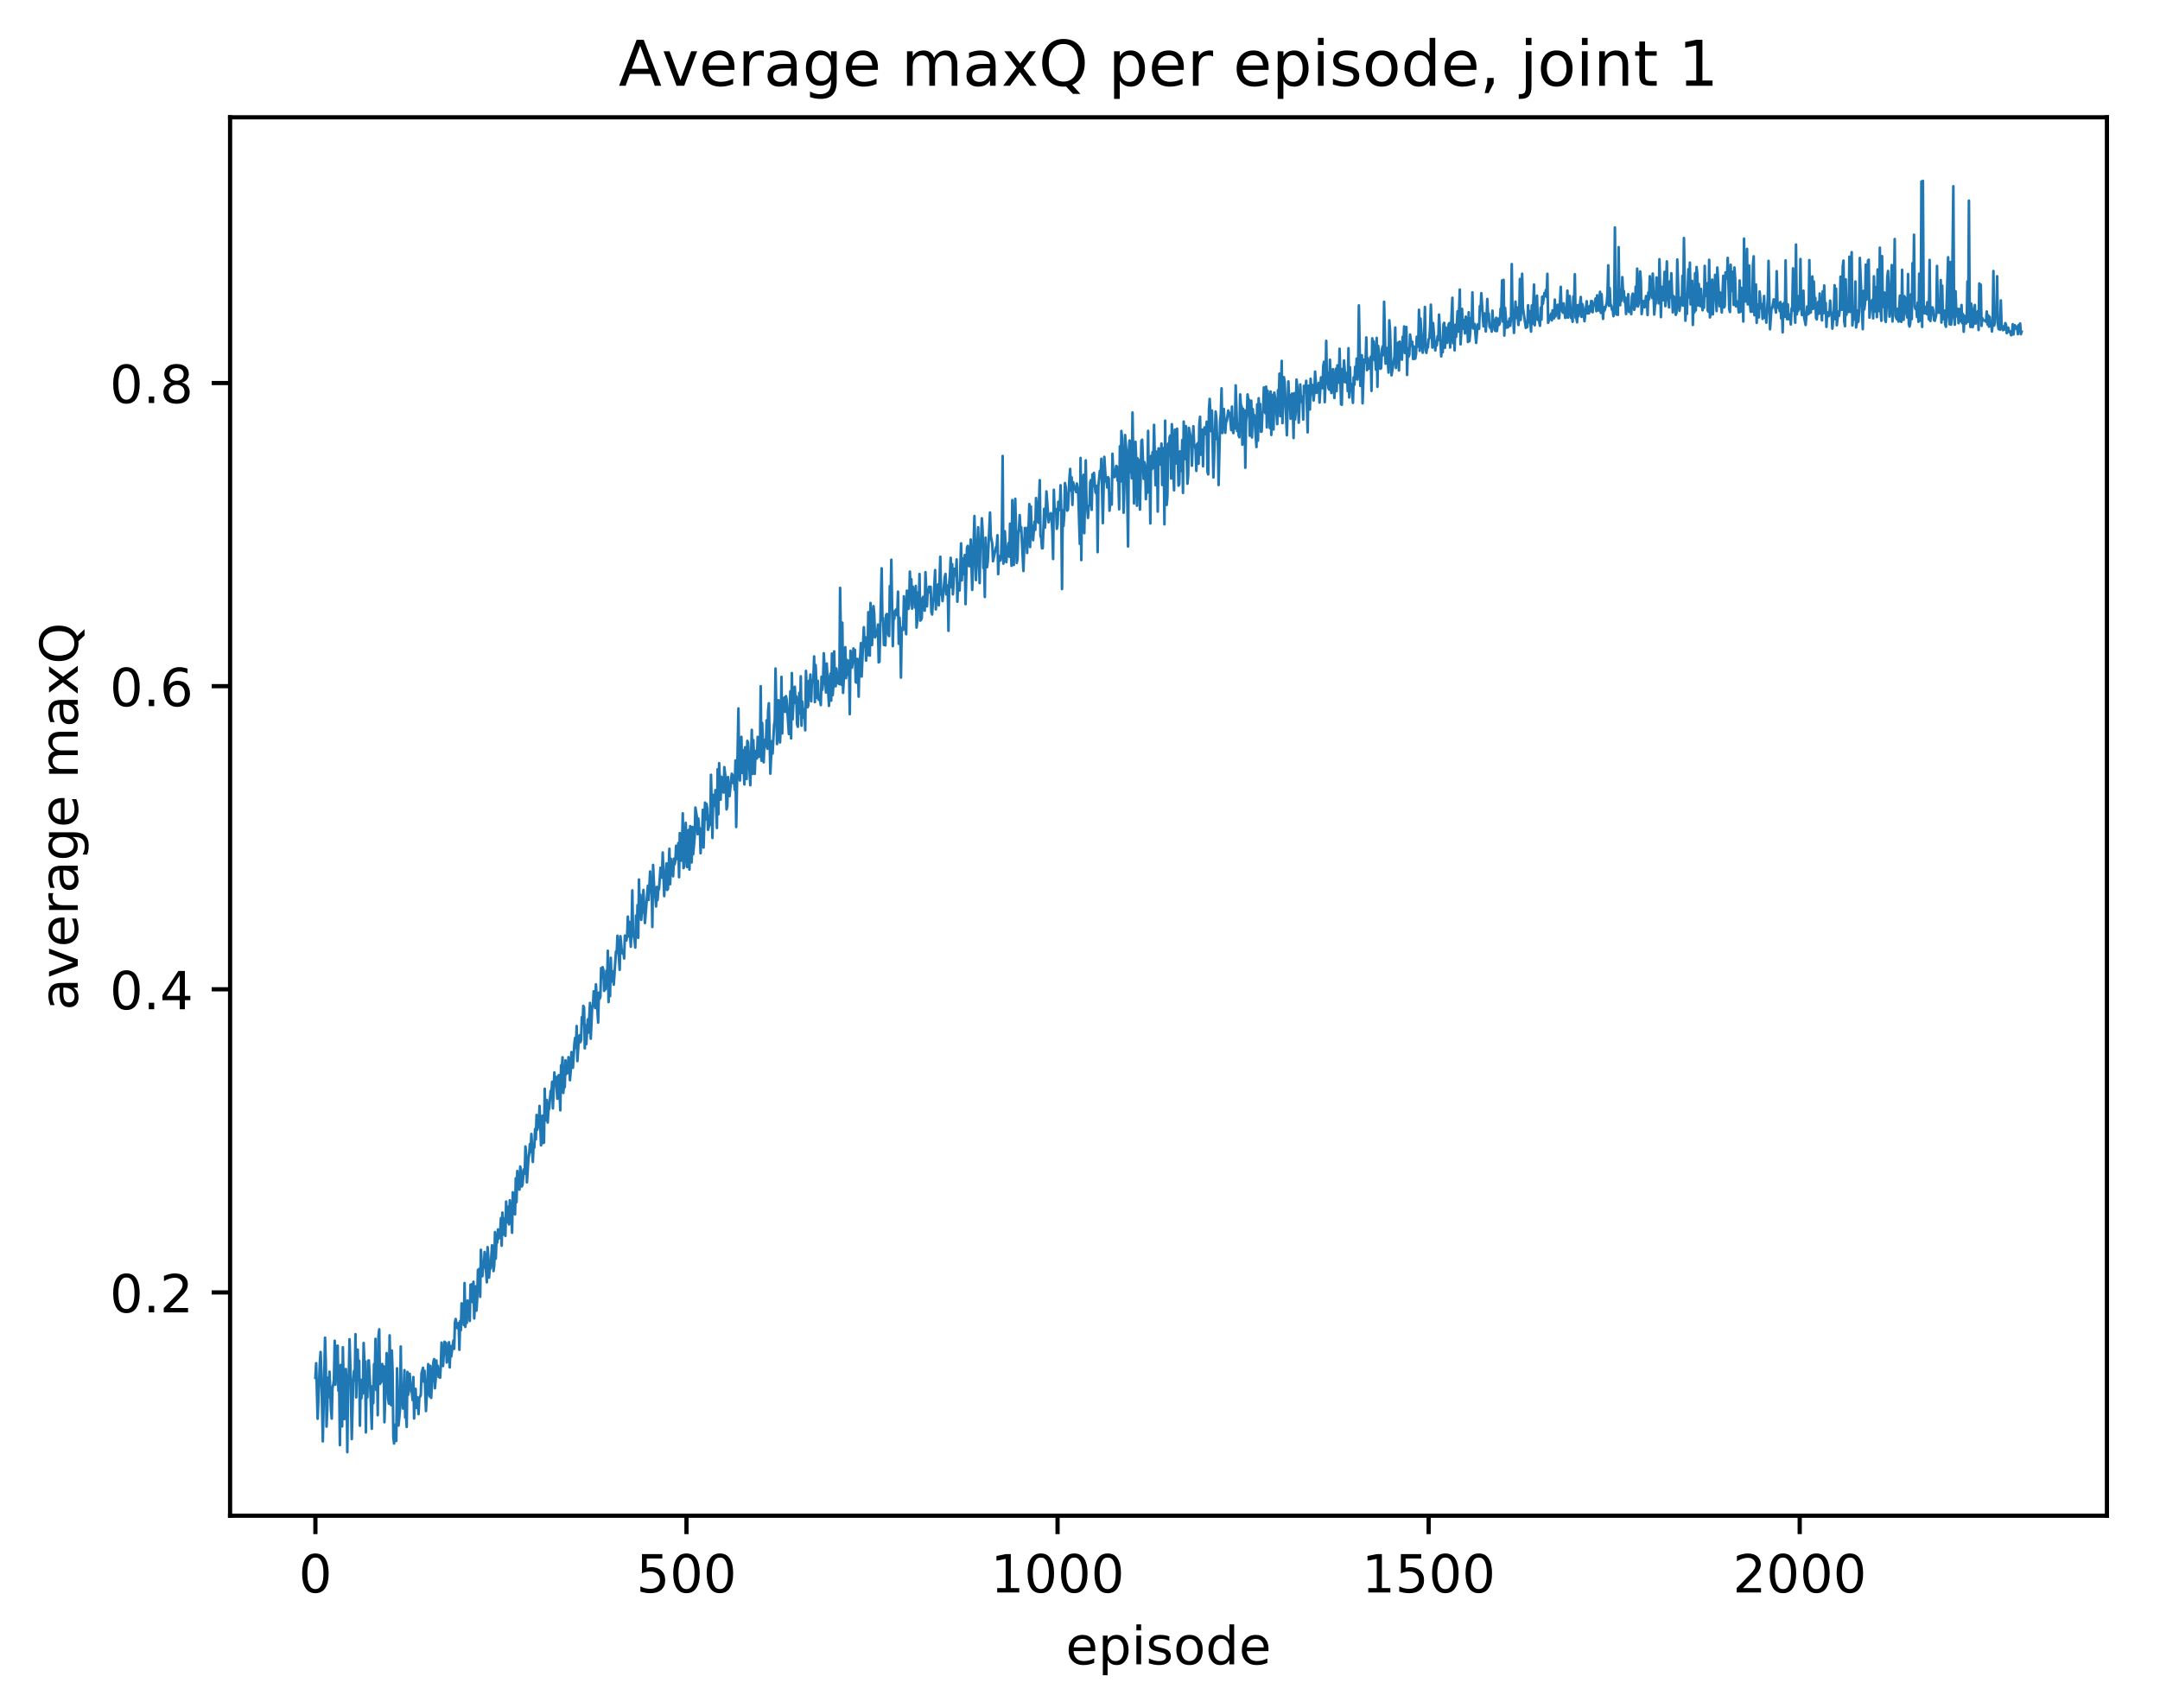 <?xml version="1.0" encoding="utf-8" standalone="no"?>
<!DOCTYPE svg PUBLIC "-//W3C//DTD SVG 1.1//EN"
  "http://www.w3.org/Graphics/SVG/1.1/DTD/svg11.dtd">
<!-- Created with matplotlib (http://matplotlib.org/) -->
<svg height="325pt" version="1.1" viewBox="0 0 411 325" width="411pt" xmlns="http://www.w3.org/2000/svg" xmlns:xlink="http://www.w3.org/1999/xlink">
 <defs>
  <style type="text/css">
*{stroke-linecap:butt;stroke-linejoin:round;}
  </style>
 </defs>
 <g id="figure_1">
  <g id="patch_1">
   <path d="M 0 325.986 
L 411.601 325.986 
L 411.601 0 
L 0 0 
z
" style="fill:#ffffff;"/>
  </g>
  <g id="axes_1">
   <g id="patch_2">
    <path d="M 43.781 288.43 
L 400.901 288.43 
L 400.901 22.318 
L 43.781 22.318 
z
" style="fill:#ffffff;"/>
   </g>
   <g id="matplotlib.axis_1">
    <g id="xtick_1">
     <g id="line2d_1">
      <defs>
       <path d="M 0 0 
L 0 3.5 
" id="mb59dc61081" style="stroke:#000000;stroke-width:0.8;"/>
      </defs>
      <g>
       <use style="stroke:#000000;stroke-width:0.8;" x="60.014" xlink:href="#mb59dc61081" y="288.43"/>
      </g>
     </g>
     <g id="text_1">
      <!-- 0 -->
      <defs>
       <path d="M 31.781 66.406 
Q 24.172 66.406 20.328 58.906 
Q 16.5 51.422 16.5 36.375 
Q 16.5 21.391 20.328 13.891 
Q 24.172 6.391 31.781 6.391 
Q 39.453 6.391 43.281 13.891 
Q 47.125 21.391 47.125 36.375 
Q 47.125 51.422 43.281 58.906 
Q 39.453 66.406 31.781 66.406 
z
M 31.781 74.219 
Q 44.047 74.219 50.516 64.516 
Q 56.984 54.828 56.984 36.375 
Q 56.984 17.969 50.516 8.266 
Q 44.047 -1.422 31.781 -1.422 
Q 19.531 -1.422 13.062 8.266 
Q 6.594 17.969 6.594 36.375 
Q 6.594 54.828 13.062 64.516 
Q 19.531 74.219 31.781 74.219 
z
" id="DejaVuSans-30"/>
      </defs>
      <g transform="translate(56.833 303.029)scale(0.1 -0.1)">
       <use xlink:href="#DejaVuSans-30"/>
      </g>
     </g>
    </g>
    <g id="xtick_2">
     <g id="line2d_2">
      <g>
       <use style="stroke:#000000;stroke-width:0.8;" x="130.622" xlink:href="#mb59dc61081" y="288.43"/>
      </g>
     </g>
     <g id="text_2">
      <!-- 500 -->
      <defs>
       <path d="M 10.797 72.906 
L 49.516 72.906 
L 49.516 64.594 
L 19.828 64.594 
L 19.828 46.734 
Q 21.969 47.469 24.109 47.828 
Q 26.266 48.188 28.422 48.188 
Q 40.625 48.188 47.75 41.5 
Q 54.891 34.812 54.891 23.391 
Q 54.891 11.625 47.562 5.094 
Q 40.234 -1.422 26.906 -1.422 
Q 22.312 -1.422 17.547 -0.641 
Q 12.797 0.141 7.719 1.703 
L 7.719 11.625 
Q 12.109 9.234 16.797 8.062 
Q 21.484 6.891 26.703 6.891 
Q 35.156 6.891 40.078 11.328 
Q 45.016 15.766 45.016 23.391 
Q 45.016 31 40.078 35.438 
Q 35.156 39.891 26.703 39.891 
Q 22.75 39.891 18.812 39.016 
Q 14.891 38.141 10.797 36.281 
z
" id="DejaVuSans-35"/>
      </defs>
      <g transform="translate(121.078 303.029)scale(0.1 -0.1)">
       <use xlink:href="#DejaVuSans-35"/>
       <use x="63.623" xlink:href="#DejaVuSans-30"/>
       <use x="127.246" xlink:href="#DejaVuSans-30"/>
      </g>
     </g>
    </g>
    <g id="xtick_3">
     <g id="line2d_3">
      <g>
       <use style="stroke:#000000;stroke-width:0.8;" x="201.23" xlink:href="#mb59dc61081" y="288.43"/>
      </g>
     </g>
     <g id="text_3">
      <!-- 1000 -->
      <defs>
       <path d="M 12.406 8.297 
L 28.516 8.297 
L 28.516 63.922 
L 10.984 60.406 
L 10.984 69.391 
L 28.422 72.906 
L 38.281 72.906 
L 38.281 8.297 
L 54.391 8.297 
L 54.391 0 
L 12.406 0 
z
" id="DejaVuSans-31"/>
      </defs>
      <g transform="translate(188.505 303.029)scale(0.1 -0.1)">
       <use xlink:href="#DejaVuSans-31"/>
       <use x="63.623" xlink:href="#DejaVuSans-30"/>
       <use x="127.246" xlink:href="#DejaVuSans-30"/>
       <use x="190.869" xlink:href="#DejaVuSans-30"/>
      </g>
     </g>
    </g>
    <g id="xtick_4">
     <g id="line2d_4">
      <g>
       <use style="stroke:#000000;stroke-width:0.8;" x="271.837" xlink:href="#mb59dc61081" y="288.43"/>
      </g>
     </g>
     <g id="text_4">
      <!-- 1500 -->
      <g transform="translate(259.112 303.029)scale(0.1 -0.1)">
       <use xlink:href="#DejaVuSans-31"/>
       <use x="63.623" xlink:href="#DejaVuSans-35"/>
       <use x="127.246" xlink:href="#DejaVuSans-30"/>
       <use x="190.869" xlink:href="#DejaVuSans-30"/>
      </g>
     </g>
    </g>
    <g id="xtick_5">
     <g id="line2d_5">
      <g>
       <use style="stroke:#000000;stroke-width:0.8;" x="342.445" xlink:href="#mb59dc61081" y="288.43"/>
      </g>
     </g>
     <g id="text_5">
      <!-- 2000 -->
      <defs>
       <path d="M 19.188 8.297 
L 53.609 8.297 
L 53.609 0 
L 7.328 0 
L 7.328 8.297 
Q 12.938 14.109 22.625 23.891 
Q 32.328 33.688 34.812 36.531 
Q 39.547 41.844 41.422 45.531 
Q 43.312 49.219 43.312 52.781 
Q 43.312 58.594 39.234 62.25 
Q 35.156 65.922 28.609 65.922 
Q 23.969 65.922 18.812 64.312 
Q 13.672 62.703 7.812 59.422 
L 7.812 69.391 
Q 13.766 71.781 18.938 73 
Q 24.125 74.219 28.422 74.219 
Q 39.75 74.219 46.484 68.547 
Q 53.219 62.891 53.219 53.422 
Q 53.219 48.922 51.531 44.891 
Q 49.859 40.875 45.406 35.406 
Q 44.188 33.984 37.641 27.219 
Q 31.109 20.453 19.188 8.297 
z
" id="DejaVuSans-32"/>
      </defs>
      <g transform="translate(329.72 303.029)scale(0.1 -0.1)">
       <use xlink:href="#DejaVuSans-32"/>
       <use x="63.623" xlink:href="#DejaVuSans-30"/>
       <use x="127.246" xlink:href="#DejaVuSans-30"/>
       <use x="190.869" xlink:href="#DejaVuSans-30"/>
      </g>
     </g>
    </g>
    <g id="text_6">
     <!-- episode -->
     <defs>
      <path d="M 56.203 29.594 
L 56.203 25.203 
L 14.891 25.203 
Q 15.484 15.922 20.484 11.062 
Q 25.484 6.203 34.422 6.203 
Q 39.594 6.203 44.453 7.469 
Q 49.312 8.734 54.109 11.281 
L 54.109 2.781 
Q 49.266 0.734 44.188 -0.344 
Q 39.109 -1.422 33.891 -1.422 
Q 20.797 -1.422 13.156 6.188 
Q 5.516 13.812 5.516 26.812 
Q 5.516 40.234 12.766 48.109 
Q 20.016 56 32.328 56 
Q 43.359 56 49.781 48.891 
Q 56.203 41.797 56.203 29.594 
z
M 47.219 32.234 
Q 47.125 39.594 43.094 43.984 
Q 39.062 48.391 32.422 48.391 
Q 24.906 48.391 20.391 44.141 
Q 15.875 39.891 15.188 32.172 
z
" id="DejaVuSans-65"/>
      <path d="M 18.109 8.203 
L 18.109 -20.797 
L 9.078 -20.797 
L 9.078 54.688 
L 18.109 54.688 
L 18.109 46.391 
Q 20.953 51.266 25.266 53.625 
Q 29.594 56 35.594 56 
Q 45.562 56 51.781 48.094 
Q 58.016 40.188 58.016 27.297 
Q 58.016 14.406 51.781 6.484 
Q 45.562 -1.422 35.594 -1.422 
Q 29.594 -1.422 25.266 0.953 
Q 20.953 3.328 18.109 8.203 
z
M 48.688 27.297 
Q 48.688 37.203 44.609 42.844 
Q 40.531 48.484 33.406 48.484 
Q 26.266 48.484 22.188 42.844 
Q 18.109 37.203 18.109 27.297 
Q 18.109 17.391 22.188 11.75 
Q 26.266 6.109 33.406 6.109 
Q 40.531 6.109 44.609 11.75 
Q 48.688 17.391 48.688 27.297 
z
" id="DejaVuSans-70"/>
      <path d="M 9.422 54.688 
L 18.406 54.688 
L 18.406 0 
L 9.422 0 
z
M 9.422 75.984 
L 18.406 75.984 
L 18.406 64.594 
L 9.422 64.594 
z
" id="DejaVuSans-69"/>
      <path d="M 44.281 53.078 
L 44.281 44.578 
Q 40.484 46.531 36.375 47.5 
Q 32.281 48.484 27.875 48.484 
Q 21.188 48.484 17.844 46.438 
Q 14.5 44.391 14.5 40.281 
Q 14.5 37.156 16.891 35.375 
Q 19.281 33.594 26.516 31.984 
L 29.594 31.297 
Q 39.156 29.25 43.188 25.516 
Q 47.219 21.781 47.219 15.094 
Q 47.219 7.469 41.188 3.016 
Q 35.156 -1.422 24.609 -1.422 
Q 20.219 -1.422 15.453 -0.562 
Q 10.688 0.297 5.422 2 
L 5.422 11.281 
Q 10.406 8.688 15.234 7.391 
Q 20.062 6.109 24.812 6.109 
Q 31.156 6.109 34.562 8.281 
Q 37.984 10.453 37.984 14.406 
Q 37.984 18.062 35.516 20.016 
Q 33.062 21.969 24.703 23.781 
L 21.578 24.516 
Q 13.234 26.266 9.516 29.906 
Q 5.812 33.547 5.812 39.891 
Q 5.812 47.609 11.281 51.797 
Q 16.75 56 26.812 56 
Q 31.781 56 36.172 55.266 
Q 40.578 54.547 44.281 53.078 
z
" id="DejaVuSans-73"/>
      <path d="M 30.609 48.391 
Q 23.391 48.391 19.188 42.75 
Q 14.984 37.109 14.984 27.297 
Q 14.984 17.484 19.156 11.844 
Q 23.344 6.203 30.609 6.203 
Q 37.797 6.203 41.984 11.859 
Q 46.188 17.531 46.188 27.297 
Q 46.188 37.016 41.984 42.703 
Q 37.797 48.391 30.609 48.391 
z
M 30.609 56 
Q 42.328 56 49.016 48.375 
Q 55.719 40.766 55.719 27.297 
Q 55.719 13.875 49.016 6.219 
Q 42.328 -1.422 30.609 -1.422 
Q 18.844 -1.422 12.172 6.219 
Q 5.516 13.875 5.516 27.297 
Q 5.516 40.766 12.172 48.375 
Q 18.844 56 30.609 56 
z
" id="DejaVuSans-6f"/>
      <path d="M 45.406 46.391 
L 45.406 75.984 
L 54.391 75.984 
L 54.391 0 
L 45.406 0 
L 45.406 8.203 
Q 42.578 3.328 38.25 0.953 
Q 33.938 -1.422 27.875 -1.422 
Q 17.969 -1.422 11.734 6.484 
Q 5.516 14.406 5.516 27.297 
Q 5.516 40.188 11.734 48.094 
Q 17.969 56 27.875 56 
Q 33.938 56 38.25 53.625 
Q 42.578 51.266 45.406 46.391 
z
M 14.797 27.297 
Q 14.797 17.391 18.875 11.75 
Q 22.953 6.109 30.078 6.109 
Q 37.203 6.109 41.297 11.75 
Q 45.406 17.391 45.406 27.297 
Q 45.406 37.203 41.297 42.844 
Q 37.203 48.484 30.078 48.484 
Q 22.953 48.484 18.875 42.844 
Q 14.797 37.203 14.797 27.297 
z
" id="DejaVuSans-64"/>
     </defs>
     <g transform="translate(202.787 316.707)scale(0.1 -0.1)">
      <use xlink:href="#DejaVuSans-65"/>
      <use x="61.523" xlink:href="#DejaVuSans-70"/>
      <use x="125" xlink:href="#DejaVuSans-69"/>
      <use x="152.783" xlink:href="#DejaVuSans-73"/>
      <use x="204.883" xlink:href="#DejaVuSans-6f"/>
      <use x="266.064" xlink:href="#DejaVuSans-64"/>
      <use x="329.541" xlink:href="#DejaVuSans-65"/>
     </g>
    </g>
   </g>
   <g id="matplotlib.axis_2">
    <g id="ytick_1">
     <g id="line2d_6">
      <defs>
       <path d="M 0 0 
L -3.5 0 
" id="m54c3ff8935" style="stroke:#000000;stroke-width:0.8;"/>
      </defs>
      <g>
       <use style="stroke:#000000;stroke-width:0.8;" x="43.781" xlink:href="#m54c3ff8935" y="245.936"/>
      </g>
     </g>
     <g id="text_7">
      <!-- 0.2 -->
      <defs>
       <path d="M 10.688 12.406 
L 21 12.406 
L 21 0 
L 10.688 0 
z
" id="DejaVuSans-2e"/>
      </defs>
      <g transform="translate(20.878 249.736)scale(0.1 -0.1)">
       <use xlink:href="#DejaVuSans-30"/>
       <use x="63.623" xlink:href="#DejaVuSans-2e"/>
       <use x="95.41" xlink:href="#DejaVuSans-32"/>
      </g>
     </g>
    </g>
    <g id="ytick_2">
     <g id="line2d_7">
      <g>
       <use style="stroke:#000000;stroke-width:0.8;" x="43.781" xlink:href="#m54c3ff8935" y="188.254"/>
      </g>
     </g>
     <g id="text_8">
      <!-- 0.4 -->
      <defs>
       <path d="M 37.797 64.312 
L 12.891 25.391 
L 37.797 25.391 
z
M 35.203 72.906 
L 47.609 72.906 
L 47.609 25.391 
L 58.016 25.391 
L 58.016 17.188 
L 47.609 17.188 
L 47.609 0 
L 37.797 0 
L 37.797 17.188 
L 4.891 17.188 
L 4.891 26.703 
z
" id="DejaVuSans-34"/>
      </defs>
      <g transform="translate(20.878 192.054)scale(0.1 -0.1)">
       <use xlink:href="#DejaVuSans-30"/>
       <use x="63.623" xlink:href="#DejaVuSans-2e"/>
       <use x="95.41" xlink:href="#DejaVuSans-34"/>
      </g>
     </g>
    </g>
    <g id="ytick_3">
     <g id="line2d_8">
      <g>
       <use style="stroke:#000000;stroke-width:0.8;" x="43.781" xlink:href="#m54c3ff8935" y="130.572"/>
      </g>
     </g>
     <g id="text_9">
      <!-- 0.6 -->
      <defs>
       <path d="M 33.016 40.375 
Q 26.375 40.375 22.484 35.828 
Q 18.609 31.297 18.609 23.391 
Q 18.609 15.531 22.484 10.953 
Q 26.375 6.391 33.016 6.391 
Q 39.656 6.391 43.531 10.953 
Q 47.406 15.531 47.406 23.391 
Q 47.406 31.297 43.531 35.828 
Q 39.656 40.375 33.016 40.375 
z
M 52.594 71.297 
L 52.594 62.312 
Q 48.875 64.062 45.094 64.984 
Q 41.312 65.922 37.594 65.922 
Q 27.828 65.922 22.672 59.328 
Q 17.531 52.734 16.797 39.406 
Q 19.672 43.656 24.016 45.922 
Q 28.375 48.188 33.594 48.188 
Q 44.578 48.188 50.953 41.516 
Q 57.328 34.859 57.328 23.391 
Q 57.328 12.156 50.688 5.359 
Q 44.047 -1.422 33.016 -1.422 
Q 20.359 -1.422 13.672 8.266 
Q 6.984 17.969 6.984 36.375 
Q 6.984 53.656 15.188 63.938 
Q 23.391 74.219 37.203 74.219 
Q 40.922 74.219 44.703 73.484 
Q 48.484 72.75 52.594 71.297 
z
" id="DejaVuSans-36"/>
      </defs>
      <g transform="translate(20.878 134.372)scale(0.1 -0.1)">
       <use xlink:href="#DejaVuSans-30"/>
       <use x="63.623" xlink:href="#DejaVuSans-2e"/>
       <use x="95.41" xlink:href="#DejaVuSans-36"/>
      </g>
     </g>
    </g>
    <g id="ytick_4">
     <g id="line2d_9">
      <g>
       <use style="stroke:#000000;stroke-width:0.8;" x="43.781" xlink:href="#m54c3ff8935" y="72.89"/>
      </g>
     </g>
     <g id="text_10">
      <!-- 0.8 -->
      <defs>
       <path d="M 31.781 34.625 
Q 24.75 34.625 20.719 30.859 
Q 16.703 27.094 16.703 20.516 
Q 16.703 13.922 20.719 10.156 
Q 24.75 6.391 31.781 6.391 
Q 38.812 6.391 42.859 10.172 
Q 46.922 13.969 46.922 20.516 
Q 46.922 27.094 42.891 30.859 
Q 38.875 34.625 31.781 34.625 
z
M 21.922 38.812 
Q 15.578 40.375 12.031 44.719 
Q 8.5 49.078 8.5 55.328 
Q 8.5 64.062 14.719 69.141 
Q 20.953 74.219 31.781 74.219 
Q 42.672 74.219 48.875 69.141 
Q 55.078 64.062 55.078 55.328 
Q 55.078 49.078 51.531 44.719 
Q 48 40.375 41.703 38.812 
Q 48.828 37.156 52.797 32.312 
Q 56.781 27.484 56.781 20.516 
Q 56.781 9.906 50.312 4.234 
Q 43.844 -1.422 31.781 -1.422 
Q 19.734 -1.422 13.25 4.234 
Q 6.781 9.906 6.781 20.516 
Q 6.781 27.484 10.781 32.312 
Q 14.797 37.156 21.922 38.812 
z
M 18.312 54.391 
Q 18.312 48.734 21.844 45.562 
Q 25.391 42.391 31.781 42.391 
Q 38.141 42.391 41.719 45.562 
Q 45.312 48.734 45.312 54.391 
Q 45.312 60.062 41.719 63.234 
Q 38.141 66.406 31.781 66.406 
Q 25.391 66.406 21.844 63.234 
Q 18.312 60.062 18.312 54.391 
z
" id="DejaVuSans-38"/>
      </defs>
      <g transform="translate(20.878 76.69)scale(0.1 -0.1)">
       <use xlink:href="#DejaVuSans-30"/>
       <use x="63.623" xlink:href="#DejaVuSans-2e"/>
       <use x="95.41" xlink:href="#DejaVuSans-38"/>
      </g>
     </g>
    </g>
    <g id="text_11">
     <!-- average maxQ -->
     <defs>
      <path d="M 34.281 27.484 
Q 23.391 27.484 19.188 25 
Q 14.984 22.516 14.984 16.5 
Q 14.984 11.719 18.141 8.906 
Q 21.297 6.109 26.703 6.109 
Q 34.188 6.109 38.703 11.406 
Q 43.219 16.703 43.219 25.484 
L 43.219 27.484 
z
M 52.203 31.203 
L 52.203 0 
L 43.219 0 
L 43.219 8.297 
Q 40.141 3.328 35.547 0.953 
Q 30.953 -1.422 24.312 -1.422 
Q 15.922 -1.422 10.953 3.297 
Q 6 8.016 6 15.922 
Q 6 25.141 12.172 29.828 
Q 18.359 34.516 30.609 34.516 
L 43.219 34.516 
L 43.219 35.406 
Q 43.219 41.609 39.141 45 
Q 35.062 48.391 27.688 48.391 
Q 23 48.391 18.547 47.266 
Q 14.109 46.141 10.016 43.891 
L 10.016 52.203 
Q 14.938 54.109 19.578 55.047 
Q 24.219 56 28.609 56 
Q 40.484 56 46.344 49.844 
Q 52.203 43.703 52.203 31.203 
z
" id="DejaVuSans-61"/>
      <path d="M 2.984 54.688 
L 12.5 54.688 
L 29.594 8.797 
L 46.688 54.688 
L 56.203 54.688 
L 35.688 0 
L 23.484 0 
z
" id="DejaVuSans-76"/>
      <path d="M 41.109 46.297 
Q 39.594 47.172 37.812 47.578 
Q 36.031 48 33.891 48 
Q 26.266 48 22.188 43.047 
Q 18.109 38.094 18.109 28.812 
L 18.109 0 
L 9.078 0 
L 9.078 54.688 
L 18.109 54.688 
L 18.109 46.188 
Q 20.953 51.172 25.484 53.578 
Q 30.031 56 36.531 56 
Q 37.453 56 38.578 55.875 
Q 39.703 55.766 41.062 55.516 
z
" id="DejaVuSans-72"/>
      <path d="M 45.406 27.984 
Q 45.406 37.75 41.375 43.109 
Q 37.359 48.484 30.078 48.484 
Q 22.859 48.484 18.828 43.109 
Q 14.797 37.75 14.797 27.984 
Q 14.797 18.266 18.828 12.891 
Q 22.859 7.516 30.078 7.516 
Q 37.359 7.516 41.375 12.891 
Q 45.406 18.266 45.406 27.984 
z
M 54.391 6.781 
Q 54.391 -7.172 48.188 -13.984 
Q 42 -20.797 29.203 -20.797 
Q 24.469 -20.797 20.266 -20.094 
Q 16.062 -19.391 12.109 -17.922 
L 12.109 -9.188 
Q 16.062 -11.328 19.922 -12.344 
Q 23.781 -13.375 27.781 -13.375 
Q 36.625 -13.375 41.016 -8.766 
Q 45.406 -4.156 45.406 5.172 
L 45.406 9.625 
Q 42.625 4.781 38.281 2.391 
Q 33.938 0 27.875 0 
Q 17.828 0 11.672 7.656 
Q 5.516 15.328 5.516 27.984 
Q 5.516 40.672 11.672 48.328 
Q 17.828 56 27.875 56 
Q 33.938 56 38.281 53.609 
Q 42.625 51.219 45.406 46.391 
L 45.406 54.688 
L 54.391 54.688 
z
" id="DejaVuSans-67"/>
      <path id="DejaVuSans-20"/>
      <path d="M 52 44.188 
Q 55.375 50.25 60.062 53.125 
Q 64.75 56 71.094 56 
Q 79.641 56 84.281 50.016 
Q 88.922 44.047 88.922 33.016 
L 88.922 0 
L 79.891 0 
L 79.891 32.719 
Q 79.891 40.578 77.094 44.375 
Q 74.312 48.188 68.609 48.188 
Q 61.625 48.188 57.562 43.547 
Q 53.516 38.922 53.516 30.906 
L 53.516 0 
L 44.484 0 
L 44.484 32.719 
Q 44.484 40.625 41.703 44.406 
Q 38.922 48.188 33.109 48.188 
Q 26.219 48.188 22.156 43.531 
Q 18.109 38.875 18.109 30.906 
L 18.109 0 
L 9.078 0 
L 9.078 54.688 
L 18.109 54.688 
L 18.109 46.188 
Q 21.188 51.219 25.484 53.609 
Q 29.781 56 35.688 56 
Q 41.656 56 45.828 52.969 
Q 50 49.953 52 44.188 
z
" id="DejaVuSans-6d"/>
      <path d="M 54.891 54.688 
L 35.109 28.078 
L 55.906 0 
L 45.312 0 
L 29.391 21.484 
L 13.484 0 
L 2.875 0 
L 24.125 28.609 
L 4.688 54.688 
L 15.281 54.688 
L 29.781 35.203 
L 44.281 54.688 
z
" id="DejaVuSans-78"/>
      <path d="M 39.406 66.219 
Q 28.656 66.219 22.328 58.203 
Q 16.016 50.203 16.016 36.375 
Q 16.016 22.609 22.328 14.594 
Q 28.656 6.594 39.406 6.594 
Q 50.141 6.594 56.422 14.594 
Q 62.703 22.609 62.703 36.375 
Q 62.703 50.203 56.422 58.203 
Q 50.141 66.219 39.406 66.219 
z
M 53.219 1.312 
L 66.219 -12.891 
L 54.297 -12.891 
L 43.5 -1.219 
Q 41.891 -1.312 41.031 -1.359 
Q 40.188 -1.422 39.406 -1.422 
Q 24.031 -1.422 14.812 8.859 
Q 5.609 19.141 5.609 36.375 
Q 5.609 53.656 14.812 63.938 
Q 24.031 74.219 39.406 74.219 
Q 54.734 74.219 63.906 63.938 
Q 73.094 53.656 73.094 36.375 
Q 73.094 23.688 67.984 14.641 
Q 62.891 5.609 53.219 1.312 
z
" id="DejaVuSans-51"/>
     </defs>
     <g transform="translate(14.798 192.263)rotate(-90)scale(0.1 -0.1)">
      <use xlink:href="#DejaVuSans-61"/>
      <use x="61.279" xlink:href="#DejaVuSans-76"/>
      <use x="120.459" xlink:href="#DejaVuSans-65"/>
      <use x="181.982" xlink:href="#DejaVuSans-72"/>
      <use x="223.096" xlink:href="#DejaVuSans-61"/>
      <use x="284.375" xlink:href="#DejaVuSans-67"/>
      <use x="347.852" xlink:href="#DejaVuSans-65"/>
      <use x="409.375" xlink:href="#DejaVuSans-20"/>
      <use x="441.162" xlink:href="#DejaVuSans-6d"/>
      <use x="538.574" xlink:href="#DejaVuSans-61"/>
      <use x="599.854" xlink:href="#DejaVuSans-78"/>
      <use x="659.033" xlink:href="#DejaVuSans-51"/>
     </g>
    </g>
   </g>
   <g id="line2d_10">
    <path clip-path="url(#p9ce612e92f)" d="M 60.014 262.196 
L 60.155 259.415 
L 60.438 269.974 
L 60.861 259.28 
L 61.002 257.265 
L 61.144 261.042 
L 61.426 274.277 
L 61.85 254.552 
L 61.991 259.402 
L 62.132 271.469 
L 62.273 268.167 
L 62.415 262.159 
L 62.556 265.825 
L 62.697 261.023 
L 62.98 268.318 
L 63.121 269.95 
L 63.262 264.056 
L 63.403 263.533 
L 63.544 262.568 
L 63.686 255.14 
L 63.827 263.498 
L 64.109 256.122 
L 64.25 256.076 
L 64.392 264.648 
L 64.533 262.229 
L 64.674 275.001 
L 64.815 259.741 
L 65.098 271.435 
L 65.239 256.371 
L 65.521 270.042 
L 65.804 260.514 
L 65.945 263.186 
L 66.086 276.334 
L 66.227 263.016 
L 66.369 261.733 
L 66.51 254.854 
L 66.651 259.778 
L 66.934 273.845 
L 67.216 262.429 
L 67.357 260.887 
L 67.498 262.694 
L 67.64 253.885 
L 67.781 265.908 
L 68.063 256.824 
L 68.204 262.6 
L 68.346 258.95 
L 68.487 271.3 
L 68.628 262.55 
L 68.769 266.074 
L 68.911 262.599 
L 69.052 265.175 
L 69.193 255.561 
L 69.334 258.949 
L 69.475 259.055 
L 69.617 272.573 
L 69.758 260.968 
L 69.899 265.901 
L 70.04 258.948 
L 70.181 258.871 
L 70.464 264.376 
L 70.746 271.895 
L 70.888 263.775 
L 71.029 267.006 
L 71.17 259.594 
L 71.311 261.563 
L 71.452 254.779 
L 71.594 264.519 
L 71.735 258.366 
L 71.876 269.305 
L 72.017 254.266 
L 72.159 252.964 
L 72.3 263.357 
L 72.582 262.819 
L 72.723 259.554 
L 72.865 262.889 
L 73.006 259.997 
L 73.147 270.639 
L 73.571 257.491 
L 73.853 266.129 
L 73.994 267.11 
L 74.136 254.107 
L 74.418 267.386 
L 74.559 257.001 
L 74.7 261.114 
L 74.842 273.392 
L 74.983 274.691 
L 75.265 271.069 
L 75.406 274.195 
L 75.548 260.384 
L 75.83 271.265 
L 76.113 268.244 
L 76.254 256.23 
L 76.395 266.804 
L 76.536 266.302 
L 76.677 268.029 
L 76.96 260.729 
L 77.101 269.727 
L 77.242 268.714 
L 77.383 271.536 
L 77.525 261.062 
L 77.666 265.42 
L 77.807 261.88 
L 77.948 261.406 
L 78.231 264.855 
L 78.372 264.988 
L 78.513 266.434 
L 78.654 262.043 
L 78.796 269.923 
L 78.937 265.13 
L 79.078 264.289 
L 79.219 267.894 
L 79.361 265.878 
L 79.643 269.094 
L 79.784 265.952 
L 79.925 265.794 
L 80.067 265.449 
L 80.208 261.325 
L 80.49 260.272 
L 80.631 262.919 
L 80.773 260.85 
L 81.055 268.513 
L 81.479 259.586 
L 81.62 265.072 
L 81.761 265.713 
L 81.902 259.905 
L 82.044 266.013 
L 82.185 263.091 
L 82.326 262.65 
L 82.467 259.17 
L 82.608 258.627 
L 82.75 264.174 
L 82.891 262.656 
L 83.032 258.892 
L 83.173 261.518 
L 83.315 259.921 
L 83.456 262.026 
L 83.597 261.124 
L 83.738 262.174 
L 83.879 259.8 
L 84.021 255.495 
L 84.162 259.202 
L 84.303 259.941 
L 84.585 255.311 
L 84.727 257.675 
L 84.868 255.542 
L 85.009 259.276 
L 85.15 258.53 
L 85.433 255.419 
L 85.574 260.203 
L 85.715 256.132 
L 85.856 258.136 
L 86.139 256.084 
L 86.28 255.09 
L 86.421 256.666 
L 86.562 251.657 
L 86.704 250.992 
L 86.986 252.718 
L 87.269 251.769 
L 87.41 256.853 
L 87.551 251.413 
L 87.692 253.14 
L 87.833 248.019 
L 87.975 248.141 
L 88.257 252.14 
L 88.398 244.155 
L 88.54 252.488 
L 88.681 250.362 
L 88.822 251.717 
L 88.963 247.473 
L 89.246 249.365 
L 89.387 251.367 
L 89.528 244.468 
L 89.669 247.402 
L 89.81 244.369 
L 89.952 247.809 
L 90.093 243.908 
L 90.234 250.889 
L 90.517 244.787 
L 90.658 249.402 
L 90.799 247.162 
L 90.94 241.655 
L 91.081 243.474 
L 91.223 241.421 
L 91.364 246.773 
L 91.505 237.824 
L 91.787 242.847 
L 91.929 240.452 
L 92.07 241.212 
L 92.211 238.24 
L 92.635 244.004 
L 92.776 237.32 
L 92.917 239.331 
L 93.058 243.118 
L 93.2 241.097 
L 93.341 241.37 
L 93.623 236.961 
L 93.764 237.646 
L 93.906 241.872 
L 94.047 240.715 
L 94.188 234.463 
L 94.329 239.521 
L 94.471 235.994 
L 94.612 236.462 
L 94.753 233.958 
L 94.894 235.718 
L 95.035 234.284 
L 95.177 234.317 
L 95.318 231.797 
L 95.459 237.048 
L 95.6 230.751 
L 95.883 234.924 
L 96.024 231.889 
L 96.165 235.173 
L 96.306 228.655 
L 96.448 232.379 
L 96.589 232.616 
L 96.73 229.627 
L 96.871 232.999 
L 97.012 228.405 
L 97.154 230.999 
L 97.295 229.599 
L 97.436 234.583 
L 97.577 226.886 
L 97.719 229.641 
L 97.86 227.629 
L 98.001 231.076 
L 98.142 224.218 
L 98.283 228.76 
L 98.425 222.835 
L 98.566 226.213 
L 98.707 225.471 
L 98.848 226.374 
L 98.989 221.99 
L 99.131 222.671 
L 99.272 225.779 
L 99.413 225.498 
L 99.696 222.506 
L 99.837 223.349 
L 99.978 218.162 
L 100.119 219.677 
L 100.26 224.995 
L 100.543 220.603 
L 100.684 219.653 
L 100.825 217.71 
L 100.966 219.251 
L 101.108 215.784 
L 101.39 221.11 
L 101.531 217.806 
L 101.673 218.36 
L 101.814 214.85 
L 101.955 216.813 
L 102.096 212.169 
L 102.237 214.984 
L 102.379 213.927 
L 102.52 214.456 
L 102.661 210.453 
L 102.944 217.954 
L 103.085 216.508 
L 103.226 212.307 
L 103.367 217.506 
L 103.508 217.433 
L 103.65 207.184 
L 103.791 213.198 
L 104.073 209.312 
L 104.214 213.604 
L 104.356 211.303 
L 104.497 210.976 
L 104.779 207.571 
L 104.921 208.1 
L 105.062 205.86 
L 105.203 210.916 
L 105.485 204.078 
L 105.627 206.188 
L 105.768 204.937 
L 106.05 209.083 
L 106.191 204.812 
L 106.333 204.593 
L 106.615 211.286 
L 106.756 202.743 
L 106.898 203.6 
L 107.039 201.196 
L 107.18 207.979 
L 107.321 206.451 
L 107.462 206.875 
L 107.604 201.771 
L 107.745 204.381 
L 107.886 203.315 
L 108.027 204.192 
L 108.168 201.166 
L 108.31 201.762 
L 108.451 205.551 
L 108.592 203.813 
L 108.733 200.208 
L 108.875 200.342 
L 109.016 203.188 
L 109.298 198.557 
L 109.439 197.5 
L 109.581 199.418 
L 109.722 195.25 
L 109.863 201.917 
L 110.145 197.545 
L 110.287 196.989 
L 110.428 198.319 
L 110.569 197.941 
L 110.71 193.568 
L 110.852 194.785 
L 110.993 191.406 
L 111.134 191.733 
L 111.275 199.49 
L 111.416 195.094 
L 111.558 198.702 
L 111.84 193.988 
L 111.981 196.512 
L 112.264 190.852 
L 112.405 197.656 
L 112.687 191.437 
L 112.829 191.476 
L 112.97 188.635 
L 113.111 188.905 
L 113.252 191.826 
L 113.393 187.311 
L 113.817 194.587 
L 113.958 188.888 
L 114.1 190.066 
L 114.241 189.642 
L 114.382 184.222 
L 114.523 186.036 
L 114.664 184.045 
L 114.806 184.555 
L 114.947 188.551 
L 115.088 187.311 
L 115.229 188.266 
L 115.37 184.737 
L 115.512 187.405 
L 115.653 180.924 
L 115.794 190.675 
L 115.935 183.712 
L 116.077 189.561 
L 116.218 182.262 
L 116.359 186.777 
L 116.641 184.832 
L 116.783 187.369 
L 117.206 181.059 
L 117.347 181.28 
L 117.489 178.062 
L 117.912 184.548 
L 118.054 178.155 
L 118.336 181.228 
L 118.477 181.454 
L 118.618 180.966 
L 118.76 182.389 
L 118.901 178.052 
L 119.183 178.968 
L 119.325 178.144 
L 119.466 174.421 
L 119.607 178.199 
L 119.748 175.435 
L 120.031 180.144 
L 120.172 176.502 
L 120.313 169.436 
L 120.454 178.048 
L 120.595 178.14 
L 120.737 178.808 
L 120.878 180.312 
L 121.019 174.23 
L 121.16 178.352 
L 121.302 172.25 
L 121.443 178.453 
L 121.584 167.364 
L 121.725 174.481 
L 121.866 170.258 
L 122.008 175.032 
L 122.149 172.867 
L 122.29 173.557 
L 122.431 169.355 
L 122.714 175.638 
L 123.279 168.551 
L 123.42 171.261 
L 123.702 165.843 
L 123.843 169.85 
L 123.985 167.614 
L 124.126 176.392 
L 124.267 164.589 
L 124.549 170.63 
L 124.691 170.417 
L 124.832 172.49 
L 124.973 168.774 
L 125.114 171.288 
L 125.256 169.337 
L 125.397 169.204 
L 125.679 165.121 
L 125.962 166.996 
L 126.103 162.229 
L 126.385 170.518 
L 126.527 167.365 
L 126.668 166.724 
L 126.809 164.308 
L 126.95 169.349 
L 127.091 169.16 
L 127.374 161.519 
L 127.515 168.257 
L 127.656 163.434 
L 127.797 166.08 
L 127.939 163.967 
L 128.08 166.745 
L 128.221 163.404 
L 128.362 164.48 
L 128.504 163.854 
L 128.645 160.955 
L 128.786 160.969 
L 128.927 163.461 
L 129.068 160.422 
L 129.21 166.924 
L 129.351 158.533 
L 129.492 163.492 
L 129.633 163.779 
L 129.774 161.215 
L 129.916 154.77 
L 130.057 165.187 
L 130.198 164.88 
L 130.481 156.585 
L 130.763 164.984 
L 130.904 158.228 
L 131.045 157.921 
L 131.187 165.472 
L 131.328 157.203 
L 131.469 158.493 
L 131.61 164.105 
L 131.751 157.366 
L 131.893 162.551 
L 132.175 159.343 
L 132.316 153.676 
L 132.599 155.477 
L 132.74 158.733 
L 132.881 155.758 
L 133.022 157.892 
L 133.164 157.613 
L 133.305 162.367 
L 133.446 159.428 
L 133.587 159.602 
L 133.728 154.102 
L 133.87 161.286 
L 134.152 152.734 
L 134.293 155.922 
L 134.435 152.985 
L 134.576 153.882 
L 134.717 157.906 
L 134.858 157.41 
L 134.999 155.221 
L 135.141 156.955 
L 135.282 147.439 
L 135.564 159.453 
L 135.706 151.249 
L 135.847 151.703 
L 135.988 153.327 
L 136.129 150.364 
L 136.412 157.554 
L 136.553 146.379 
L 136.694 154.94 
L 136.835 145.221 
L 137.118 152.158 
L 137.259 147.822 
L 137.4 150.602 
L 137.541 150.24 
L 137.683 150.823 
L 137.824 145.975 
L 138.106 148.509 
L 138.247 154.02 
L 138.389 153.433 
L 138.53 147.861 
L 138.671 151.05 
L 138.812 151.499 
L 139.236 147.241 
L 139.377 147.455 
L 139.518 149.026 
L 139.66 148.297 
L 139.801 150.303 
L 139.942 144.714 
L 140.083 157.365 
L 140.507 134.812 
L 140.648 147.415 
L 140.789 148.52 
L 141.072 140.216 
L 141.213 147.066 
L 141.354 142.753 
L 141.637 149.269 
L 141.778 142.197 
L 141.919 143.315 
L 142.06 148.24 
L 142.201 140.98 
L 142.343 141.317 
L 142.766 149.423 
L 143.049 138.887 
L 143.19 147.269 
L 143.331 140.832 
L 143.614 147.255 
L 143.755 143.314 
L 143.896 142.853 
L 144.037 144.322 
L 144.178 140.222 
L 144.32 141.18 
L 144.461 144.006 
L 144.602 143.577 
L 144.743 130.582 
L 144.885 144.75 
L 145.026 137.573 
L 145.308 145.06 
L 145.449 141.331 
L 145.591 140.749 
L 145.732 142.065 
L 145.873 137.072 
L 146.014 142.475 
L 146.155 135.32 
L 146.297 133.823 
L 146.579 147.216 
L 146.862 141.041 
L 147.003 143.409 
L 147.285 138.061 
L 147.426 137.123 
L 147.568 127.221 
L 147.85 141.592 
L 148.132 133.25 
L 148.274 139.94 
L 148.415 141.28 
L 148.556 138.213 
L 148.697 128.803 
L 148.839 139.557 
L 148.98 133.035 
L 149.121 133.28 
L 149.262 132.737 
L 149.403 135.464 
L 149.545 132.478 
L 149.686 133.19 
L 150.109 139.69 
L 150.392 131.54 
L 150.533 140.52 
L 150.674 128.076 
L 150.816 136.876 
L 151.098 130.818 
L 151.239 130.692 
L 151.38 133.798 
L 151.522 132.527 
L 151.663 137.742 
L 151.804 138.305 
L 152.087 131.85 
L 152.228 135.743 
L 152.369 128.7 
L 152.51 138.095 
L 152.651 133.505 
L 152.793 136.306 
L 152.934 136.583 
L 153.075 134.939 
L 153.216 138.969 
L 153.357 127.667 
L 153.64 134.6 
L 153.781 134.318 
L 153.922 129.563 
L 154.064 130.699 
L 154.205 128.359 
L 154.346 133.444 
L 154.487 129.547 
L 154.628 129.806 
L 154.77 129.169 
L 154.911 124.917 
L 155.052 133.609 
L 155.193 126.554 
L 155.476 132.809 
L 155.617 129.575 
L 155.758 133.138 
L 155.899 132.925 
L 156.041 133.253 
L 156.182 134.177 
L 156.323 128.778 
L 156.464 131.261 
L 156.605 129.917 
L 156.747 124.314 
L 157.17 131.762 
L 157.311 126.275 
L 157.735 134.315 
L 157.876 129.153 
L 158.018 128.163 
L 158.159 133.327 
L 158.3 124.371 
L 158.441 132.285 
L 158.582 130.457 
L 158.724 123.951 
L 158.865 130.31 
L 159.006 130.594 
L 159.147 127.205 
L 159.43 130.03 
L 159.571 128.536 
L 159.712 130.19 
L 159.853 111.877 
L 160.136 130.324 
L 160.277 118.496 
L 160.418 131.847 
L 160.701 126.111 
L 160.842 123.155 
L 160.983 129.045 
L 161.124 125.556 
L 161.407 128.423 
L 161.548 125.717 
L 161.689 135.9 
L 161.83 123.837 
L 161.972 124.625 
L 162.113 127.053 
L 162.254 125.991 
L 162.395 123.397 
L 162.536 124.524 
L 162.678 123.675 
L 162.819 129.782 
L 162.96 129.899 
L 163.101 125.375 
L 163.243 125.511 
L 163.384 132.571 
L 163.525 126.071 
L 163.666 125.12 
L 163.807 122.39 
L 163.949 128.742 
L 164.231 122.307 
L 164.372 119.361 
L 164.513 123.078 
L 164.655 121.251 
L 164.796 125.707 
L 164.937 122.449 
L 165.078 124.681 
L 165.22 116.498 
L 165.361 118.467 
L 165.502 124.755 
L 165.643 114.742 
L 165.926 122.742 
L 166.208 115.345 
L 166.349 116.905 
L 166.491 121.277 
L 166.632 120.934 
L 166.773 120.986 
L 166.914 120.409 
L 167.055 118.857 
L 167.197 126.037 
L 167.338 125.915 
L 167.761 108.149 
L 167.903 118.009 
L 168.044 117.574 
L 168.185 122.723 
L 168.326 120.818 
L 168.468 122.807 
L 168.609 117 
L 168.75 116.836 
L 169.032 120.767 
L 169.174 121.044 
L 169.315 111.521 
L 169.456 115.311 
L 169.597 106.517 
L 169.88 122.956 
L 170.021 117.288 
L 170.162 117.764 
L 170.303 116.19 
L 170.445 116.638 
L 170.586 115.901 
L 170.727 117.097 
L 170.868 112.583 
L 171.009 122.491 
L 171.151 117.544 
L 171.292 119.596 
L 171.433 128.942 
L 171.574 119.499 
L 171.857 119.871 
L 171.998 113.474 
L 172.422 120.688 
L 172.563 112.403 
L 172.704 112.468 
L 172.845 115.873 
L 172.986 115.187 
L 173.128 108.784 
L 173.269 113.114 
L 173.41 110.22 
L 173.551 115.817 
L 173.692 111.64 
L 173.834 112.631 
L 173.975 112.172 
L 174.116 115.614 
L 174.257 111.491 
L 174.399 119.418 
L 174.54 118.106 
L 174.681 112.751 
L 174.822 116.04 
L 174.963 109.232 
L 175.105 118.096 
L 175.246 117.971 
L 175.387 117.56 
L 175.528 113.843 
L 175.67 113.571 
L 175.952 116.202 
L 176.093 108.881 
L 176.376 115.378 
L 176.517 112.52 
L 176.658 112.785 
L 176.799 111.64 
L 176.94 111.772 
L 177.082 111.669 
L 177.223 116.509 
L 177.364 116.932 
L 177.505 114.511 
L 177.647 114.08 
L 177.929 108.49 
L 178.07 115.956 
L 178.211 111.922 
L 178.353 113.29 
L 178.494 111.19 
L 178.635 115.197 
L 178.917 105.939 
L 179.059 113.137 
L 179.2 112.382 
L 179.341 114.371 
L 179.765 109.828 
L 179.906 109.218 
L 180.047 113.119 
L 180.188 111.4 
L 180.33 111.439 
L 180.471 120.036 
L 180.612 110.958 
L 180.753 109.331 
L 180.894 106.148 
L 181.036 111.768 
L 181.177 107.348 
L 181.318 113.096 
L 181.601 108.233 
L 181.742 108.429 
L 181.883 109.532 
L 182.024 106.457 
L 182.165 114.499 
L 182.307 110.951 
L 182.448 110.978 
L 182.589 112.353 
L 182.872 103.405 
L 183.013 110.441 
L 183.154 106.246 
L 183.295 109.269 
L 183.436 108.991 
L 183.578 105.622 
L 183.719 114.967 
L 184.001 104.198 
L 184.142 103.874 
L 184.284 107.144 
L 184.425 107.752 
L 184.566 106.622 
L 184.707 102.675 
L 184.99 112.258 
L 185.413 98.196 
L 185.696 110.379 
L 186.119 100.339 
L 186.402 110.963 
L 186.543 103.206 
L 186.684 102.482 
L 186.826 98.623 
L 186.967 100.977 
L 187.108 108.079 
L 187.249 106.758 
L 187.39 113.603 
L 187.532 102.31 
L 187.673 107.258 
L 187.814 107.928 
L 187.955 106.718 
L 188.379 97.526 
L 188.52 101.992 
L 188.803 103.438 
L 188.944 106.796 
L 189.509 104.139 
L 189.65 103.938 
L 189.791 101.861 
L 189.932 109.253 
L 190.073 105.813 
L 190.356 106.661 
L 190.497 105.704 
L 190.638 100.761 
L 190.78 86.77 
L 190.921 107.251 
L 191.062 106.166 
L 191.203 101.102 
L 191.486 106.984 
L 191.627 104.647 
L 191.768 104.831 
L 191.909 103.318 
L 192.051 105.944 
L 192.192 99.662 
L 192.474 107.67 
L 192.615 95.166 
L 192.898 107.506 
L 193.18 94.92 
L 193.463 107.122 
L 193.604 106.385 
L 193.745 101.675 
L 193.886 100.691 
L 194.028 98.024 
L 194.169 100.951 
L 194.31 100.322 
L 194.734 108.65 
L 195.016 100.457 
L 195.157 103.589 
L 195.298 100.574 
L 195.44 105.223 
L 195.581 100.352 
L 195.722 100.21 
L 195.863 95.923 
L 196.005 104.095 
L 196.146 96.373 
L 196.287 100.966 
L 196.428 100.079 
L 196.569 102.795 
L 196.852 99.241 
L 196.993 100.83 
L 197.134 94.773 
L 197.417 98.664 
L 197.558 99.469 
L 197.84 91.378 
L 197.982 102.001 
L 198.123 102.332 
L 198.264 104.337 
L 198.405 104.32 
L 198.688 96.819 
L 198.829 100.4 
L 198.97 98.147 
L 199.111 93.516 
L 199.535 99.38 
L 199.676 98.289 
L 199.817 98.188 
L 199.959 97.644 
L 200.1 98.789 
L 200.241 101.128 
L 200.382 106.369 
L 200.523 93.205 
L 200.665 97.173 
L 200.947 96.862 
L 201.088 100.625 
L 201.23 99.8 
L 201.371 95.487 
L 201.512 95.677 
L 201.653 97.065 
L 201.794 92.342 
L 201.936 97.396 
L 202.077 112.096 
L 202.218 97.094 
L 202.359 100.09 
L 202.5 97.979 
L 202.642 91.923 
L 202.783 92.708 
L 203.065 97.168 
L 203.207 96.993 
L 203.489 91.027 
L 203.63 89.241 
L 203.771 93.356 
L 203.913 90.843 
L 204.054 96.076 
L 204.195 91.759 
L 204.477 93.073 
L 204.619 92.823 
L 204.76 93.628 
L 204.901 92.009 
L 205.042 92.744 
L 205.184 94.466 
L 205.466 103.49 
L 205.607 87.147 
L 205.748 106.583 
L 205.89 93.092 
L 206.172 90.356 
L 206.313 101.451 
L 206.596 87.599 
L 206.737 95.948 
L 206.878 96.629 
L 207.019 98.546 
L 207.161 96.27 
L 207.302 96.161 
L 207.443 91.789 
L 207.584 91.343 
L 207.725 97.018 
L 207.867 90.257 
L 208.008 92.506 
L 208.149 89.975 
L 208.432 93.619 
L 208.573 93.875 
L 208.714 92.457 
L 208.855 105.065 
L 208.996 92.499 
L 209.279 89.598 
L 209.42 90.7 
L 209.561 87.302 
L 209.844 99.549 
L 210.126 86.938 
L 210.409 91.592 
L 210.55 91.471 
L 210.691 92.774 
L 210.832 90.798 
L 210.973 91.056 
L 211.115 97.18 
L 211.397 93.836 
L 211.538 96.019 
L 211.679 86.346 
L 211.821 90.013 
L 211.962 90.781 
L 212.103 90.779 
L 212.386 88.673 
L 212.527 88.746 
L 212.668 91.499 
L 212.809 91.593 
L 212.95 96.909 
L 213.092 84.918 
L 213.233 91.626 
L 213.374 82.021 
L 213.515 83.491 
L 213.798 97.566 
L 213.939 92.906 
L 214.08 82.782 
L 214.363 86.366 
L 214.645 103.993 
L 214.786 86.094 
L 214.927 83.822 
L 215.069 89.881 
L 215.21 87.017 
L 215.351 91.003 
L 215.492 78.499 
L 215.775 95.8 
L 216.057 84.08 
L 216.198 87.584 
L 216.34 96.232 
L 216.481 87.23 
L 216.622 94.994 
L 216.763 87.571 
L 216.904 96.97 
L 217.187 83.881 
L 217.328 83.668 
L 217.611 91.122 
L 217.752 87.926 
L 217.893 88.595 
L 218.034 94.983 
L 218.175 91.46 
L 218.317 93.749 
L 218.458 81.995 
L 218.599 92.209 
L 218.74 89.662 
L 218.881 99.608 
L 219.023 86.752 
L 219.164 89.313 
L 219.305 86.047 
L 219.446 89.039 
L 219.588 80.851 
L 219.87 92.345 
L 220.152 85.912 
L 220.294 97.349 
L 220.435 85.332 
L 220.717 85.438 
L 220.858 88.442 
L 221 84.415 
L 221.141 92.284 
L 221.282 85.458 
L 221.423 85.264 
L 221.565 99.775 
L 221.706 80.051 
L 221.847 94.15 
L 221.988 96.079 
L 222.129 94.514 
L 222.271 84.42 
L 222.412 86.737 
L 222.553 83.172 
L 222.694 82.86 
L 222.836 91.053 
L 222.977 80.721 
L 223.259 90.054 
L 223.4 93.294 
L 223.542 81.76 
L 223.683 88.237 
L 223.965 81.579 
L 224.248 92.407 
L 224.389 92.104 
L 224.53 85.9 
L 224.813 89.607 
L 224.954 83.737 
L 225.095 93.794 
L 225.236 80.22 
L 225.377 87.265 
L 225.519 87.362 
L 225.66 81.094 
L 225.942 92.042 
L 226.083 90.392 
L 226.225 81.401 
L 226.648 83.707 
L 226.79 88.623 
L 227.072 81.113 
L 227.213 84.626 
L 227.354 84.703 
L 227.496 85.566 
L 227.637 89.6 
L 227.778 84.517 
L 227.919 84.312 
L 228.06 88.24 
L 228.202 80.771 
L 228.343 79.318 
L 228.484 86.534 
L 228.767 81.761 
L 228.908 88.733 
L 229.049 82.476 
L 229.19 81.34 
L 229.473 82.639 
L 229.614 80.252 
L 229.755 89.744 
L 229.896 90.274 
L 230.037 77.951 
L 230.179 75.911 
L 230.461 82.07 
L 230.602 78.133 
L 230.885 90.849 
L 231.308 78.327 
L 231.45 79.676 
L 231.591 83.59 
L 231.732 83.375 
L 231.873 92.297 
L 232.156 80.272 
L 232.297 78.501 
L 232.438 73.898 
L 232.579 82.401 
L 232.721 78.304 
L 232.862 77.821 
L 233.144 82.361 
L 233.285 80.333 
L 233.427 80.118 
L 233.709 78.119 
L 233.85 78.859 
L 233.992 78.577 
L 234.274 81.817 
L 234.415 77.375 
L 234.556 81.975 
L 234.698 82.41 
L 234.839 79.642 
L 234.98 81.534 
L 235.121 73.333 
L 235.404 82.029 
L 235.545 80.759 
L 235.686 82.87 
L 235.827 83.209 
L 235.969 75.055 
L 236.11 77.094 
L 236.251 77.311 
L 236.392 84.625 
L 236.533 77.777 
L 236.675 83.454 
L 236.816 78.114 
L 236.957 89.004 
L 237.098 80.213 
L 237.239 78.965 
L 237.381 75.058 
L 237.522 76.063 
L 237.663 76.071 
L 237.804 82.901 
L 237.946 81.684 
L 238.087 76.252 
L 238.228 83.246 
L 238.369 77.854 
L 238.51 79.637 
L 238.652 78.976 
L 238.934 82.965 
L 239.075 85.071 
L 239.217 76.944 
L 239.358 83.859 
L 239.499 75.785 
L 239.64 81.213 
L 239.781 76.864 
L 239.923 82.167 
L 240.064 82.114 
L 240.205 78.538 
L 240.346 78.293 
L 240.487 73.728 
L 240.77 78.624 
L 240.911 73.574 
L 241.052 81.325 
L 241.194 74.343 
L 241.335 75.944 
L 241.476 76.255 
L 241.617 81.442 
L 241.758 74.501 
L 241.9 82.762 
L 242.182 75.148 
L 242.323 81.719 
L 242.464 74.709 
L 242.747 76.45 
L 243.029 80.709 
L 243.171 74.247 
L 243.312 76.717 
L 243.453 71.105 
L 243.594 79.195 
L 243.735 75.787 
L 243.877 68.674 
L 244.018 80.52 
L 244.3 71.772 
L 244.441 72.666 
L 244.865 82.825 
L 245.148 72.581 
L 245.289 75.838 
L 245.43 75.175 
L 245.571 79.685 
L 245.712 75.38 
L 245.854 74.899 
L 245.995 77.6 
L 246.136 83.358 
L 246.277 74.813 
L 246.419 79.844 
L 246.56 78.17 
L 246.701 72.23 
L 246.842 73.575 
L 247.125 80.436 
L 247.407 73.165 
L 247.548 76.47 
L 247.689 75.449 
L 247.831 75.543 
L 247.972 79.842 
L 248.113 73.425 
L 248.396 74.648 
L 248.537 72.466 
L 248.819 82.275 
L 248.96 73.401 
L 249.243 77.923 
L 249.384 72.081 
L 249.525 74.918 
L 249.666 73.225 
L 249.949 76.212 
L 250.09 74.675 
L 250.231 70.72 
L 250.514 74.764 
L 250.655 73.43 
L 250.796 73.653 
L 250.937 72.843 
L 251.079 76.6 
L 251.361 71.812 
L 251.643 73.875 
L 251.785 69.675 
L 251.926 68.851 
L 252.067 76.524 
L 252.208 72.964 
L 252.35 64.864 
L 252.491 73.028 
L 252.632 70.907 
L 252.773 73.844 
L 252.914 74.134 
L 253.056 68.458 
L 253.197 73.865 
L 253.338 74.784 
L 253.479 70.45 
L 253.62 70.242 
L 253.903 75.732 
L 254.185 70.178 
L 254.327 74.42 
L 254.468 69.536 
L 254.609 70.263 
L 254.75 72.838 
L 254.891 66.367 
L 255.174 76.937 
L 255.315 77.018 
L 255.456 70.213 
L 255.598 72.68 
L 255.739 68.589 
L 256.021 72.77 
L 256.304 70.959 
L 256.445 74.423 
L 256.586 66.269 
L 256.727 75.63 
L 256.868 69.896 
L 257.01 74.31 
L 257.151 73.072 
L 257.433 76.656 
L 257.575 71.809 
L 257.716 73.223 
L 257.857 69.81 
L 257.998 72.112 
L 258.139 68.235 
L 258.281 72.219 
L 258.422 69.949 
L 258.563 58.113 
L 258.845 73.436 
L 259.128 67.598 
L 259.269 76.746 
L 259.552 68.409 
L 259.693 68.984 
L 259.834 68.867 
L 259.975 64.209 
L 260.116 70.431 
L 260.258 68.144 
L 260.399 70.166 
L 260.54 69.401 
L 260.681 69.846 
L 260.822 67.887 
L 260.964 74.38 
L 261.105 64.382 
L 261.246 65.242 
L 261.387 64.98 
L 261.529 68.511 
L 261.67 68.028 
L 261.811 70.334 
L 261.952 64.301 
L 262.093 73.598 
L 262.235 65.82 
L 262.517 68.523 
L 262.658 70.182 
L 262.8 70.05 
L 262.941 66.545 
L 263.082 65.915 
L 263.223 67.6 
L 263.364 57.425 
L 263.647 69.204 
L 263.929 66.225 
L 264.212 70.894 
L 264.353 60.96 
L 264.494 62.955 
L 264.777 71.419 
L 265.341 67.818 
L 265.483 62.323 
L 265.624 70.019 
L 265.765 65.866 
L 265.906 66.402 
L 266.047 65.182 
L 266.189 70.481 
L 266.33 65.015 
L 266.471 66.869 
L 266.612 66.579 
L 266.754 68.45 
L 266.895 64.085 
L 267.036 65.938 
L 267.177 62.124 
L 267.318 67.174 
L 267.601 62.223 
L 267.742 71.342 
L 267.883 66.274 
L 268.024 67.872 
L 268.166 67.468 
L 268.307 63.659 
L 268.589 65.767 
L 268.731 65.055 
L 268.872 68.304 
L 269.013 65.929 
L 269.154 68.291 
L 269.295 68.229 
L 269.437 67.404 
L 269.578 64.083 
L 269.719 65.961 
L 269.86 65.558 
L 270.001 58.95 
L 270.143 66.764 
L 270.284 60.61 
L 270.708 67.119 
L 270.849 64.027 
L 270.99 63.842 
L 271.131 58.402 
L 271.272 66.651 
L 271.414 67.15 
L 271.555 65.807 
L 271.696 66.12 
L 271.837 64.562 
L 271.979 64.375 
L 272.12 62.224 
L 272.261 57.977 
L 272.543 66.138 
L 272.685 61.48 
L 272.967 65.239 
L 273.108 66.67 
L 273.249 64.967 
L 273.391 65.73 
L 273.532 63.999 
L 273.673 64.738 
L 273.814 59.868 
L 274.097 65.088 
L 274.238 67.817 
L 274.379 65.558 
L 274.52 67.024 
L 274.662 61.72 
L 274.803 61.427 
L 274.944 66.181 
L 275.085 62.31 
L 275.226 65.092 
L 275.368 65.249 
L 275.65 61.672 
L 275.791 61.479 
L 275.933 66.132 
L 276.356 56.661 
L 276.497 65.313 
L 276.639 62.337 
L 276.78 66.665 
L 276.921 61.792 
L 277.062 64.1 
L 277.345 59.231 
L 277.486 63.106 
L 277.768 55.1 
L 277.91 65.53 
L 278.051 63.238 
L 278.192 58.779 
L 278.333 62.571 
L 278.474 60.876 
L 278.616 61.098 
L 278.757 63.455 
L 278.898 60.252 
L 279.181 61.496 
L 279.322 65.082 
L 279.463 59.414 
L 279.604 64.911 
L 279.745 63.381 
L 279.887 60.552 
L 280.028 62.212 
L 280.169 55.642 
L 280.31 62.489 
L 280.593 61.648 
L 280.875 65.251 
L 281.158 61.741 
L 281.299 61.999 
L 281.44 62.554 
L 281.581 58.242 
L 281.722 59.007 
L 281.864 55.793 
L 282.146 60.401 
L 282.287 62.103 
L 282.428 59.627 
L 282.57 60.301 
L 282.711 63.069 
L 282.852 61.025 
L 282.993 56.892 
L 283.135 59.94 
L 283.276 59.68 
L 283.417 62.122 
L 283.558 62.376 
L 283.699 62.108 
L 283.841 63.103 
L 283.982 59.117 
L 284.123 62.056 
L 284.264 60.846 
L 284.405 62.81 
L 284.547 62.98 
L 284.688 60.467 
L 284.829 63.006 
L 285.112 60.634 
L 285.253 61.815 
L 285.394 61.4 
L 285.535 58.74 
L 285.676 58.677 
L 285.818 53.361 
L 285.959 61.2 
L 286.1 53.253 
L 286.241 63.855 
L 286.383 58.583 
L 286.665 62.356 
L 286.806 61.261 
L 286.947 62.277 
L 287.23 60.611 
L 287.371 61.989 
L 287.512 60.408 
L 287.653 50.256 
L 287.795 60.069 
L 287.936 60.217 
L 288.077 63.345 
L 288.36 57.406 
L 288.501 60.499 
L 288.642 58.484 
L 288.924 61.84 
L 289.066 60.228 
L 289.207 53.086 
L 289.348 60.869 
L 289.489 58.169 
L 289.63 52.096 
L 289.772 58.566 
L 290.337 62.396 
L 290.478 61.794 
L 290.619 62.223 
L 290.76 58.092 
L 290.901 61.35 
L 291.043 59.196 
L 291.325 63.104 
L 291.466 58.12 
L 291.607 61.63 
L 291.89 54.157 
L 292.031 61.904 
L 292.172 59.21 
L 292.314 59.548 
L 292.455 56.27 
L 292.596 60.879 
L 292.737 60.4 
L 293.02 61.998 
L 293.161 58.532 
L 293.302 60.827 
L 293.443 56.467 
L 293.584 57.8 
L 293.867 55.757 
L 294.008 56.303 
L 294.149 55.178 
L 294.291 56.488 
L 294.432 52.106 
L 294.573 61.442 
L 295.138 59.686 
L 295.279 60.968 
L 295.42 59.056 
L 295.562 59.207 
L 295.703 60.566 
L 295.844 57.017 
L 295.985 60.201 
L 296.126 58.189 
L 296.268 59.595 
L 296.409 57.99 
L 296.55 60.556 
L 296.691 60.543 
L 296.974 54.581 
L 297.115 58.836 
L 297.397 59.512 
L 297.539 57.734 
L 297.821 60.48 
L 297.962 60.439 
L 298.103 58.904 
L 298.245 55.311 
L 298.386 60.429 
L 298.527 59.301 
L 298.668 56.331 
L 298.951 60.523 
L 299.092 60.036 
L 299.233 61.231 
L 299.374 56.431 
L 299.516 57.685 
L 299.657 52.192 
L 299.798 60.433 
L 299.939 60.499 
L 300.08 61.329 
L 300.222 58.058 
L 300.363 60.156 
L 300.786 56.507 
L 300.928 60.302 
L 301.069 57.852 
L 301.21 58.425 
L 301.493 61.128 
L 301.916 57.33 
L 302.057 59.644 
L 302.199 59.425 
L 302.34 59.638 
L 302.481 58.228 
L 302.622 59.258 
L 302.764 57.276 
L 302.905 57.313 
L 303.046 59.408 
L 303.187 57.901 
L 303.328 58.125 
L 303.611 56.787 
L 303.752 59.211 
L 303.893 56.199 
L 304.034 58.781 
L 304.176 59.099 
L 304.458 55.525 
L 304.599 59.538 
L 304.741 55.986 
L 305.023 60.683 
L 305.164 58.45 
L 305.305 59.104 
L 305.729 57.634 
L 305.87 55.958 
L 306.011 50.491 
L 306.153 58.192 
L 306.294 54.838 
L 306.435 57.836 
L 306.576 58.133 
L 306.718 58.923 
L 306.859 58.843 
L 307 60.168 
L 307.141 58.653 
L 307.282 43.286 
L 307.424 58.591 
L 307.565 59.855 
L 307.706 59.074 
L 307.847 59.912 
L 307.988 47.034 
L 308.13 57.553 
L 308.271 58.077 
L 308.412 55.094 
L 308.553 57.239 
L 308.695 52.741 
L 308.836 55.756 
L 308.977 55.364 
L 309.118 57.484 
L 309.259 56.603 
L 309.401 59.754 
L 309.542 58.003 
L 309.683 57.787 
L 309.824 55.982 
L 309.965 59.357 
L 310.107 58.552 
L 310.248 58.437 
L 310.389 59.784 
L 310.53 56.415 
L 310.672 55.872 
L 310.954 58.96 
L 311.095 58.378 
L 311.236 54.539 
L 311.378 58.163 
L 311.519 51.123 
L 311.66 58.327 
L 311.801 57.774 
L 312.084 51.648 
L 312.225 53.34 
L 312.366 59.761 
L 312.649 57.264 
L 312.79 57.515 
L 312.931 58.476 
L 313.213 56.333 
L 313.355 56.544 
L 313.496 59.942 
L 313.637 55.663 
L 313.778 56.96 
L 313.92 52.57 
L 314.061 55.151 
L 314.202 55.536 
L 314.343 56.688 
L 314.484 52.06 
L 314.767 59.855 
L 314.908 58.066 
L 315.049 57.749 
L 315.19 52.8 
L 315.332 53.119 
L 315.614 57.726 
L 315.755 49.333 
L 316.038 60.348 
L 316.179 54.567 
L 316.32 55.196 
L 316.461 57.146 
L 316.744 51.726 
L 316.885 58.256 
L 317.167 49.742 
L 317.309 56.101 
L 317.591 58.495 
L 317.732 53.556 
L 317.874 56.651 
L 318.015 52.002 
L 318.297 59.448 
L 318.438 56.329 
L 318.721 56.766 
L 318.862 59.905 
L 319.003 59.483 
L 319.145 49.379 
L 319.427 57.797 
L 319.568 59.143 
L 319.851 56.615 
L 319.992 58.044 
L 320.133 52.475 
L 320.274 58.152 
L 320.415 45.3 
L 320.698 61.021 
L 320.839 57.828 
L 320.98 59.724 
L 321.263 51.221 
L 321.404 56.609 
L 321.545 49.976 
L 321.686 57.933 
L 321.969 53.437 
L 322.11 61.833 
L 322.251 56.986 
L 322.392 59.443 
L 322.534 51.986 
L 322.675 59.06 
L 322.816 50.814 
L 322.957 52.137 
L 323.099 58.112 
L 323.24 54.035 
L 323.522 58.259 
L 323.663 54.993 
L 323.946 59.043 
L 324.087 58.134 
L 324.228 58.557 
L 324.369 50.595 
L 324.511 56.341 
L 324.652 55.983 
L 324.793 53.899 
L 324.934 59.072 
L 325.076 59.323 
L 325.217 49.441 
L 325.358 60.401 
L 325.499 59.7 
L 325.782 53.205 
L 325.923 59.827 
L 326.064 56.504 
L 326.205 56.365 
L 326.347 52.309 
L 326.629 59.191 
L 326.77 50.909 
L 327.194 58.273 
L 327.335 55.679 
L 327.617 59.466 
L 327.9 52.496 
L 328.041 58.503 
L 328.182 58.225 
L 328.324 51.833 
L 328.606 53.01 
L 328.747 49.077 
L 329.03 58.755 
L 329.171 59.38 
L 329.312 50.381 
L 329.453 55.382 
L 329.736 51.71 
L 329.877 58.014 
L 330.018 50.906 
L 330.159 52.889 
L 330.301 58.285 
L 330.442 58.219 
L 330.583 57.377 
L 330.865 59.462 
L 331.007 53.374 
L 331.148 59.347 
L 331.289 54.756 
L 331.43 59.212 
L 331.571 55.686 
L 331.713 61.181 
L 331.854 45.408 
L 331.995 57.248 
L 332.136 57.371 
L 332.419 47.364 
L 332.56 57.924 
L 332.701 57.64 
L 332.842 50.549 
L 332.984 57.852 
L 333.125 59.327 
L 333.266 56.995 
L 333.407 59.301 
L 333.548 50.419 
L 333.69 48.779 
L 333.831 59.987 
L 333.972 59.618 
L 334.113 54.132 
L 334.255 61.437 
L 334.396 57.949 
L 334.537 58.529 
L 334.678 60.393 
L 334.819 55.47 
L 335.102 58.692 
L 335.243 57.894 
L 335.384 60.683 
L 335.526 59.42 
L 335.667 56.326 
L 335.808 60.463 
L 335.949 59.479 
L 336.09 61.395 
L 336.373 56.86 
L 336.514 49.642 
L 336.796 62.651 
L 337.079 58.535 
L 337.22 58.625 
L 337.503 56.968 
L 337.644 57.674 
L 337.926 59.473 
L 338.067 51.605 
L 338.209 57.435 
L 338.35 58.585 
L 338.491 57.747 
L 338.632 59.208 
L 338.773 57.48 
L 338.915 60.564 
L 339.056 57.945 
L 339.197 63.24 
L 339.338 57.83 
L 339.48 57.632 
L 339.621 60.294 
L 339.762 49.551 
L 339.903 59.162 
L 340.044 60.746 
L 340.186 57.918 
L 340.327 60.728 
L 340.468 60.73 
L 340.609 59.863 
L 340.75 61.749 
L 340.892 58.783 
L 341.033 58.333 
L 341.174 51.06 
L 341.315 59.119 
L 341.457 58.56 
L 341.598 61.412 
L 341.739 46.54 
L 341.88 59.826 
L 342.021 59.045 
L 342.163 59.116 
L 342.304 56.313 
L 342.445 58.768 
L 342.586 49.284 
L 342.728 58.366 
L 342.869 59.952 
L 343.01 59.727 
L 343.151 55.316 
L 343.292 60.451 
L 343.575 61.841 
L 343.857 58.338 
L 343.998 59.822 
L 344.14 59.721 
L 344.281 49.501 
L 344.422 59.502 
L 344.563 59.455 
L 344.705 53.462 
L 344.846 52.614 
L 344.987 58.777 
L 345.128 53.568 
L 345.269 57.968 
L 345.411 56.678 
L 345.552 60.511 
L 345.693 60.77 
L 345.975 57.448 
L 346.117 59.693 
L 346.258 55.843 
L 346.399 59.527 
L 346.54 58.886 
L 346.682 60.969 
L 346.823 55.448 
L 346.964 59.618 
L 347.105 54.326 
L 347.246 58.846 
L 347.388 57.656 
L 347.529 62.208 
L 347.67 59.389 
L 347.811 60.151 
L 347.952 60.161 
L 348.094 59.805 
L 348.235 57.205 
L 348.376 59.315 
L 348.517 59.737 
L 348.659 62.531 
L 348.941 59.133 
L 349.082 54.276 
L 349.223 60.736 
L 349.365 54.926 
L 349.506 61.888 
L 349.788 59.287 
L 349.929 60.087 
L 350.071 59.05 
L 350.212 52.651 
L 350.353 58.386 
L 350.494 58.94 
L 350.636 50.676 
L 350.777 49.595 
L 350.918 61.194 
L 351.059 62.078 
L 351.2 53.166 
L 351.342 59.896 
L 351.483 57.658 
L 351.624 59.387 
L 351.765 58.206 
L 351.907 48.853 
L 352.048 59.361 
L 352.33 47.991 
L 352.471 61.924 
L 352.754 58.406 
L 352.895 60.795 
L 353.036 53.574 
L 353.177 62.305 
L 353.319 61.492 
L 353.46 59.088 
L 353.601 61.219 
L 353.742 59.308 
L 353.884 49.083 
L 354.448 62.641 
L 354.59 55.358 
L 354.731 58.879 
L 354.872 57.778 
L 355.013 50.372 
L 355.154 57.029 
L 355.437 49.6 
L 355.578 49.431 
L 355.719 60.443 
L 355.861 58.86 
L 356.002 58.722 
L 356.143 57.276 
L 356.284 57.031 
L 356.425 60.577 
L 356.567 52.581 
L 356.708 59.3 
L 356.99 54.64 
L 357.131 60.347 
L 357.273 51.269 
L 357.555 59.194 
L 357.696 47.135 
L 357.838 59.142 
L 357.979 61.041 
L 358.12 48.748 
L 358.261 58.408 
L 358.544 55.655 
L 358.685 60.869 
L 358.826 61.262 
L 358.967 58.713 
L 359.109 52.807 
L 359.25 51.561 
L 359.532 60.247 
L 359.673 58.809 
L 359.956 50.441 
L 360.097 61.17 
L 360.238 55.367 
L 360.379 56.024 
L 360.521 45.494 
L 360.662 60.139 
L 360.944 60.761 
L 361.086 58.762 
L 361.227 61.19 
L 361.509 56.26 
L 361.65 61.138 
L 361.792 61.247 
L 361.933 51.344 
L 362.074 60.173 
L 362.215 60.859 
L 362.356 56.363 
L 362.498 56.686 
L 362.78 59.857 
L 362.921 60.419 
L 363.063 52.146 
L 363.204 61.699 
L 363.345 62.134 
L 363.486 61.436 
L 363.627 55.999 
L 363.769 60.718 
L 363.91 50.088 
L 364.051 56.956 
L 364.192 44.668 
L 364.333 58.35 
L 364.475 58.798 
L 364.616 58.245 
L 364.757 60.304 
L 364.898 57.576 
L 365.04 61.238 
L 365.181 52.077 
L 365.322 54.836 
L 365.463 61.028 
L 365.604 34.534 
L 365.746 62.205 
L 365.887 34.414 
L 366.028 58.727 
L 366.169 59.621 
L 366.311 59.355 
L 366.452 58.366 
L 366.593 59.75 
L 366.734 57.503 
L 367.017 60.756 
L 367.158 49.463 
L 367.299 61.077 
L 367.581 58.5 
L 367.723 58.507 
L 367.864 59.059 
L 368.005 60.94 
L 368.146 61.046 
L 368.429 59.844 
L 368.57 50.605 
L 368.711 58.722 
L 368.852 59.467 
L 368.994 59.522 
L 369.135 59.066 
L 369.276 53.292 
L 369.417 61.373 
L 369.558 54.36 
L 369.7 60.735 
L 369.982 59.1 
L 370.123 61.686 
L 370.265 62.179 
L 370.688 48.957 
L 370.829 60.36 
L 370.971 61.714 
L 371.112 49.865 
L 371.253 61.769 
L 371.394 60.104 
L 371.677 35.437 
L 371.818 59.778 
L 371.959 61.783 
L 372.1 55.421 
L 372.242 59.447 
L 372.383 60.203 
L 372.524 58.777 
L 372.665 61.499 
L 372.806 58.801 
L 373.089 61.137 
L 373.23 58.037 
L 373.371 61.488 
L 373.512 59.766 
L 373.654 63.128 
L 373.795 60.106 
L 373.936 60.567 
L 374.077 61.55 
L 374.219 61.294 
L 374.36 53.561 
L 374.501 61.226 
L 374.642 38.182 
L 374.783 58.782 
L 374.925 62.217 
L 375.066 57.77 
L 375.207 58.673 
L 375.348 62.266 
L 375.49 61.696 
L 375.772 58.035 
L 375.913 61.575 
L 376.196 59.949 
L 376.337 59.225 
L 376.478 62.796 
L 376.619 53.936 
L 376.76 58.456 
L 376.902 54.179 
L 377.043 62.003 
L 377.184 60.523 
L 377.325 60.923 
L 377.749 61.031 
L 377.89 61.227 
L 378.031 59.273 
L 378.173 61.744 
L 378.314 60.006 
L 378.455 62.163 
L 378.596 60.291 
L 378.737 61.643 
L 378.879 61.272 
L 379.02 63.078 
L 379.161 61.651 
L 379.302 51.574 
L 379.444 61.939 
L 379.585 61.346 
L 379.726 58.559 
L 379.867 60.193 
L 380.008 52.574 
L 380.15 61.715 
L 380.291 62.63 
L 380.432 61.647 
L 380.573 62.739 
L 380.714 57.166 
L 380.856 62.099 
L 381.138 62.833 
L 381.279 62.08 
L 381.421 62.687 
L 381.562 61.486 
L 381.703 61.789 
L 381.844 63.393 
L 382.127 62.353 
L 382.268 63.147 
L 382.409 62.996 
L 382.692 63.804 
L 382.833 63.588 
L 382.974 61.7 
L 383.115 63.641 
L 383.256 62.14 
L 383.398 61.892 
L 383.539 62.53 
L 383.68 62.136 
L 383.821 62.468 
L 383.962 63.583 
L 384.104 61.851 
L 384.245 61.895 
L 384.386 61.557 
L 384.527 63.596 
L 384.669 63.108 
L 384.669 63.108 
" style="fill:none;stroke:#1f77b4;stroke-linecap:square;stroke-width:0.5;"/>
   </g>
   <g id="patch_3">
    <path d="M 43.781 288.43 
L 43.781 22.318 
" style="fill:none;stroke:#000000;stroke-linecap:square;stroke-linejoin:miter;stroke-width:0.8;"/>
   </g>
   <g id="patch_4">
    <path d="M 400.901 288.43 
L 400.901 22.318 
" style="fill:none;stroke:#000000;stroke-linecap:square;stroke-linejoin:miter;stroke-width:0.8;"/>
   </g>
   <g id="patch_5">
    <path d="M 43.781 288.43 
L 400.901 288.43 
" style="fill:none;stroke:#000000;stroke-linecap:square;stroke-linejoin:miter;stroke-width:0.8;"/>
   </g>
   <g id="patch_6">
    <path d="M 43.781 22.318 
L 400.901 22.318 
" style="fill:none;stroke:#000000;stroke-linecap:square;stroke-linejoin:miter;stroke-width:0.8;"/>
   </g>
   <g id="text_12">
    <!-- Average maxQ per episode, joint 1 -->
    <defs>
     <path d="M 34.188 63.188 
L 20.797 26.906 
L 47.609 26.906 
z
M 28.609 72.906 
L 39.797 72.906 
L 67.578 0 
L 57.328 0 
L 50.688 18.703 
L 17.828 18.703 
L 11.188 0 
L 0.781 0 
z
" id="DejaVuSans-41"/>
     <path d="M 11.719 12.406 
L 22.016 12.406 
L 22.016 4 
L 14.016 -11.625 
L 7.719 -11.625 
L 11.719 4 
z
" id="DejaVuSans-2c"/>
     <path d="M 9.422 54.688 
L 18.406 54.688 
L 18.406 -0.984 
Q 18.406 -11.422 14.422 -16.109 
Q 10.453 -20.797 1.609 -20.797 
L -1.812 -20.797 
L -1.812 -13.188 
L 0.594 -13.188 
Q 5.719 -13.188 7.562 -10.812 
Q 9.422 -8.453 9.422 -0.984 
z
M 9.422 75.984 
L 18.406 75.984 
L 18.406 64.594 
L 9.422 64.594 
z
" id="DejaVuSans-6a"/>
     <path d="M 54.891 33.016 
L 54.891 0 
L 45.906 0 
L 45.906 32.719 
Q 45.906 40.484 42.875 44.328 
Q 39.844 48.188 33.797 48.188 
Q 26.516 48.188 22.312 43.547 
Q 18.109 38.922 18.109 30.906 
L 18.109 0 
L 9.078 0 
L 9.078 54.688 
L 18.109 54.688 
L 18.109 46.188 
Q 21.344 51.125 25.703 53.562 
Q 30.078 56 35.797 56 
Q 45.219 56 50.047 50.172 
Q 54.891 44.344 54.891 33.016 
z
" id="DejaVuSans-6e"/>
     <path d="M 18.312 70.219 
L 18.312 54.688 
L 36.812 54.688 
L 36.812 47.703 
L 18.312 47.703 
L 18.312 18.016 
Q 18.312 11.328 20.141 9.422 
Q 21.969 7.516 27.594 7.516 
L 36.812 7.516 
L 36.812 0 
L 27.594 0 
Q 17.188 0 13.234 3.875 
Q 9.281 7.766 9.281 18.016 
L 9.281 47.703 
L 2.688 47.703 
L 2.688 54.688 
L 9.281 54.688 
L 9.281 70.219 
z
" id="DejaVuSans-74"/>
    </defs>
    <g transform="translate(117.707 16.318)scale(0.12 -0.12)">
     <use xlink:href="#DejaVuSans-41"/>
     <use x="68.33" xlink:href="#DejaVuSans-76"/>
     <use x="127.51" xlink:href="#DejaVuSans-65"/>
     <use x="189.033" xlink:href="#DejaVuSans-72"/>
     <use x="230.146" xlink:href="#DejaVuSans-61"/>
     <use x="291.426" xlink:href="#DejaVuSans-67"/>
     <use x="354.902" xlink:href="#DejaVuSans-65"/>
     <use x="416.426" xlink:href="#DejaVuSans-20"/>
     <use x="448.213" xlink:href="#DejaVuSans-6d"/>
     <use x="545.625" xlink:href="#DejaVuSans-61"/>
     <use x="606.904" xlink:href="#DejaVuSans-78"/>
     <use x="666.084" xlink:href="#DejaVuSans-51"/>
     <use x="744.795" xlink:href="#DejaVuSans-20"/>
     <use x="776.582" xlink:href="#DejaVuSans-70"/>
     <use x="840.059" xlink:href="#DejaVuSans-65"/>
     <use x="901.582" xlink:href="#DejaVuSans-72"/>
     <use x="942.695" xlink:href="#DejaVuSans-20"/>
     <use x="974.482" xlink:href="#DejaVuSans-65"/>
     <use x="1036.006" xlink:href="#DejaVuSans-70"/>
     <use x="1099.482" xlink:href="#DejaVuSans-69"/>
     <use x="1127.266" xlink:href="#DejaVuSans-73"/>
     <use x="1179.365" xlink:href="#DejaVuSans-6f"/>
     <use x="1240.547" xlink:href="#DejaVuSans-64"/>
     <use x="1304.023" xlink:href="#DejaVuSans-65"/>
     <use x="1365.547" xlink:href="#DejaVuSans-2c"/>
     <use x="1397.334" xlink:href="#DejaVuSans-20"/>
     <use x="1429.121" xlink:href="#DejaVuSans-6a"/>
     <use x="1456.904" xlink:href="#DejaVuSans-6f"/>
     <use x="1518.086" xlink:href="#DejaVuSans-69"/>
     <use x="1545.869" xlink:href="#DejaVuSans-6e"/>
     <use x="1609.248" xlink:href="#DejaVuSans-74"/>
     <use x="1648.457" xlink:href="#DejaVuSans-20"/>
     <use x="1680.244" xlink:href="#DejaVuSans-31"/>
    </g>
   </g>
  </g>
 </g>
 <defs>
  <clipPath id="p9ce612e92f">
   <rect height="266.112" width="357.12" x="43.781" y="22.318"/>
  </clipPath>
 </defs>
</svg>
